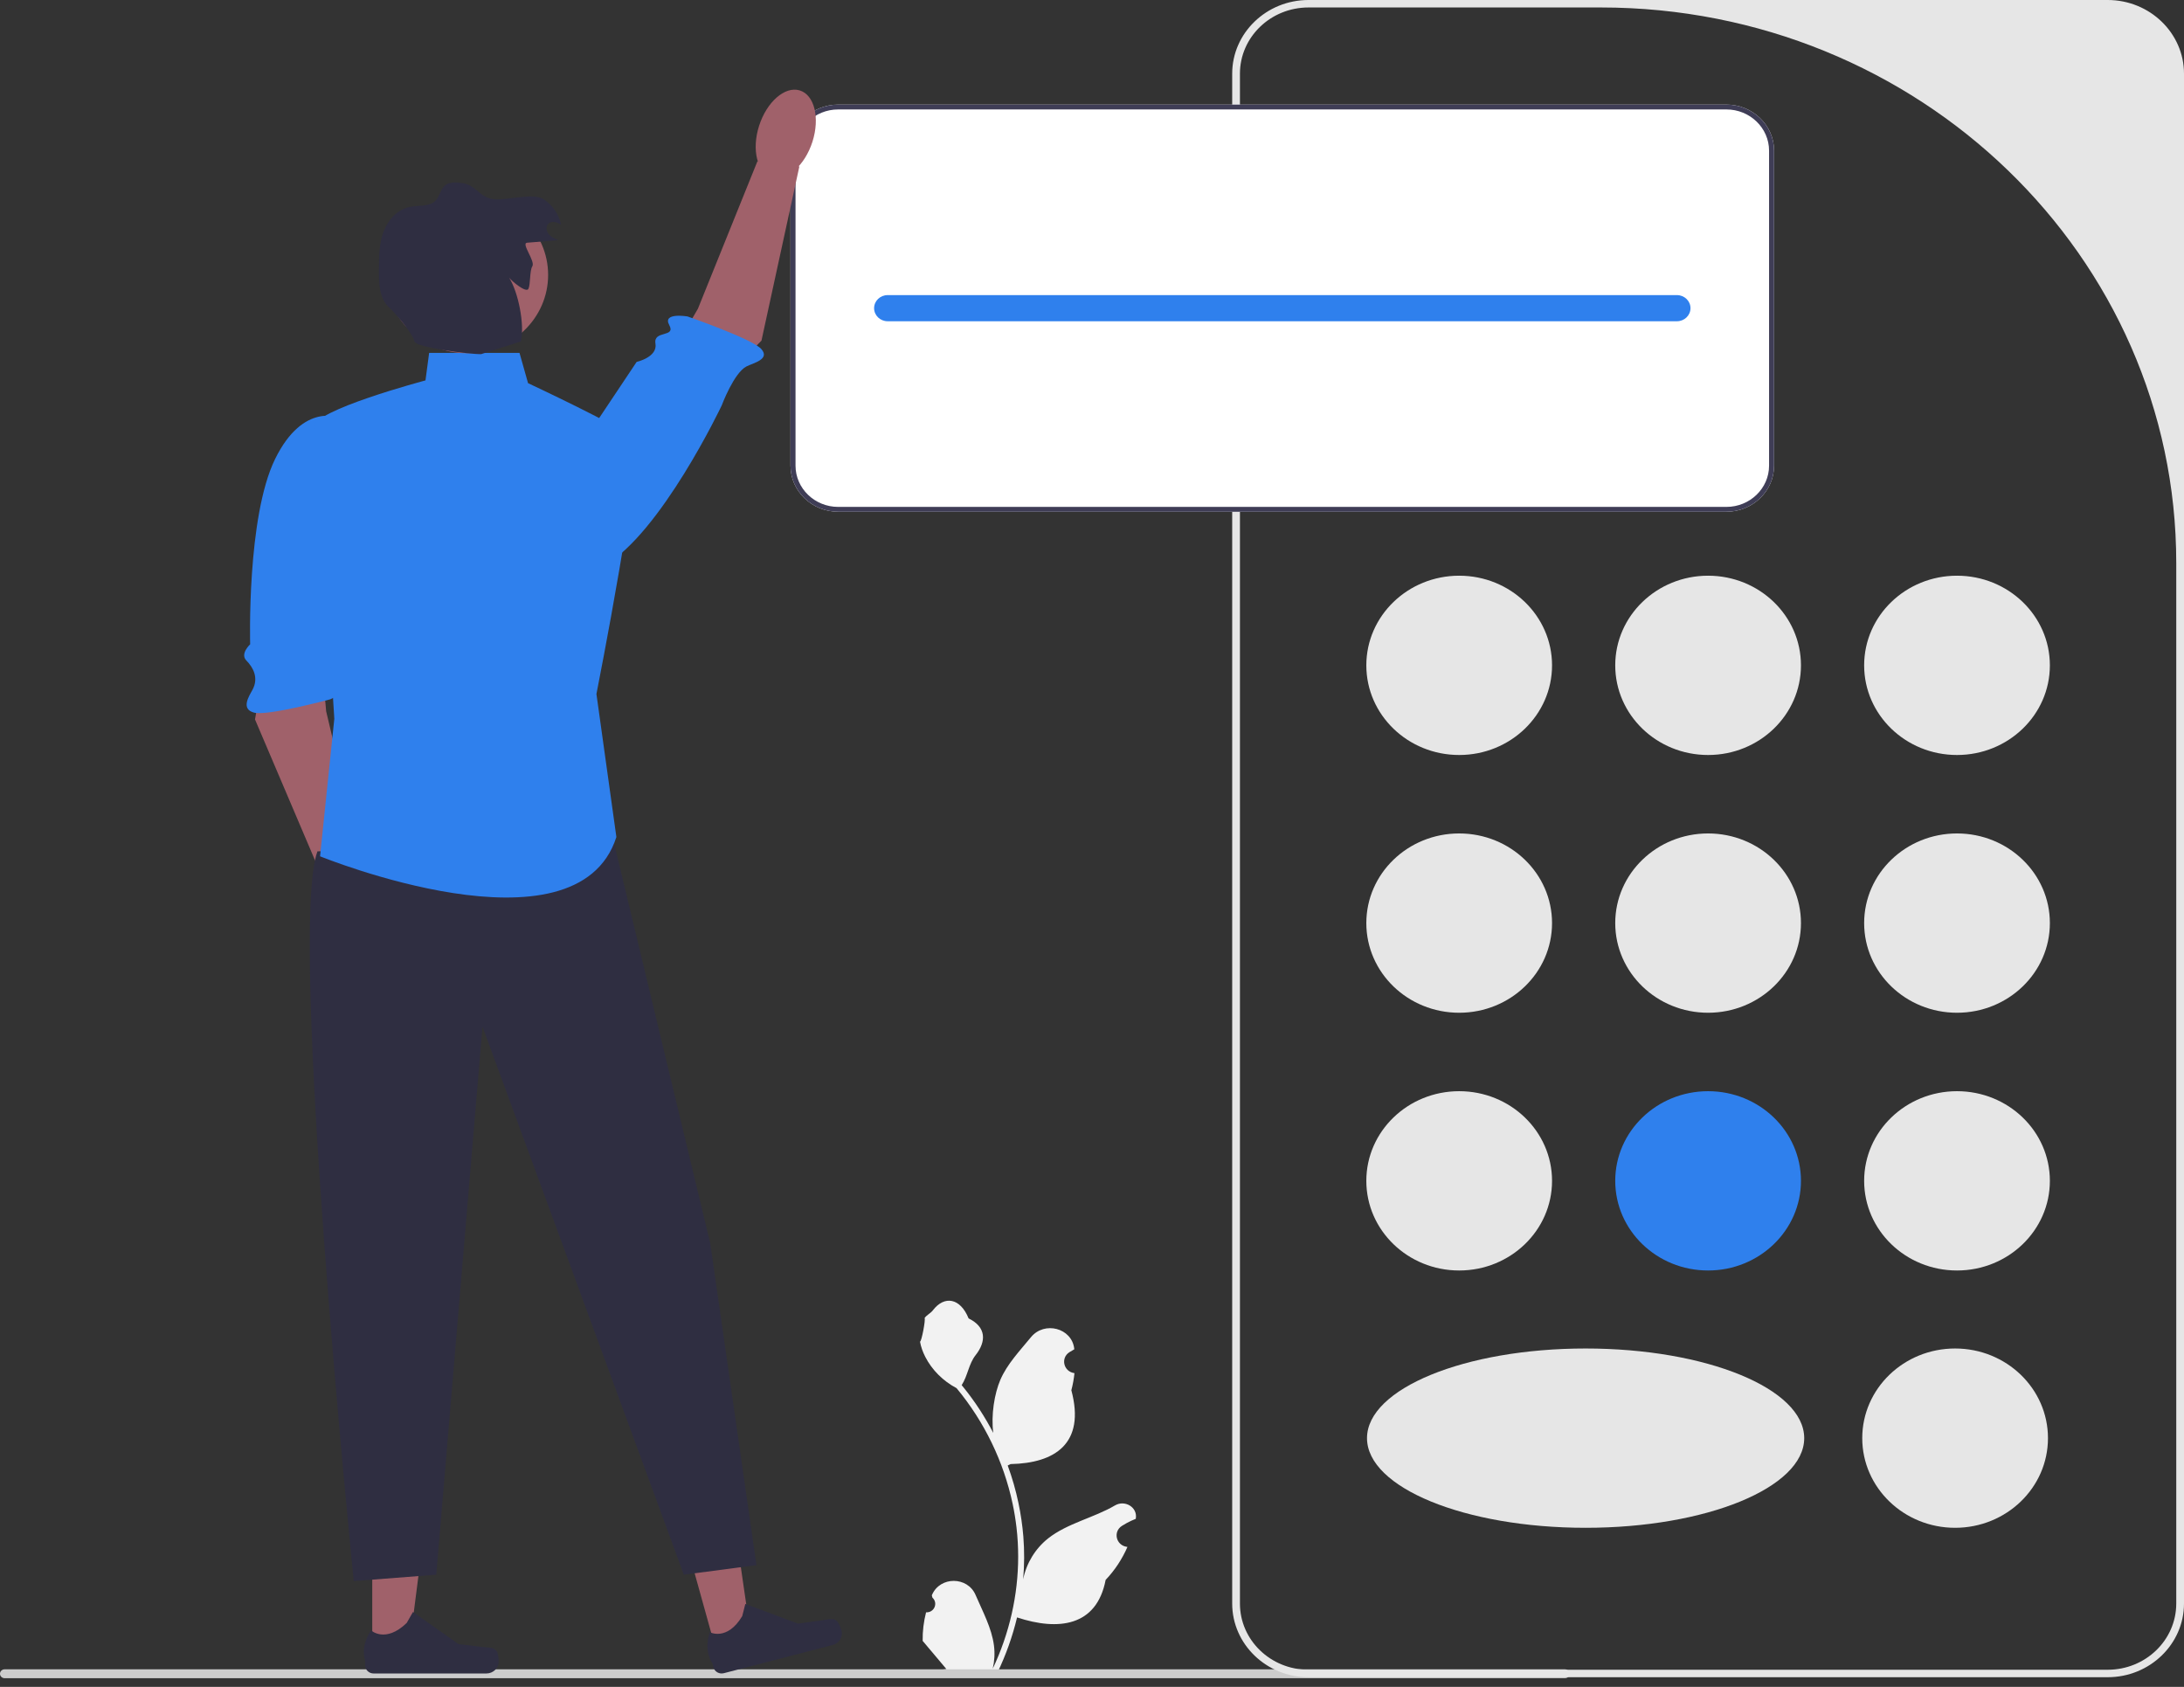 <svg width="246" height="190" viewBox="0 0 246 190" fill="none" xmlns="http://www.w3.org/2000/svg">
<rect x="0" y="0" width="246" height="190" fill="#333333" stroke="none"/>
<g clip-path="url(#clip0_12_816)">
<path d="M104.309 181.6C105.209 181.655 105.707 180.575 105.026 179.945L104.958 179.685C104.967 179.664 104.976 179.644 104.985 179.623C105.895 177.527 108.981 177.541 109.884 179.64C110.685 181.504 111.705 183.37 111.957 185.34C112.069 186.209 112.019 187.095 111.819 187.948C113.696 183.989 114.684 179.666 114.684 175.318C114.684 174.225 114.622 173.133 114.496 172.043C114.391 171.152 114.248 170.266 114.062 169.388C113.057 164.644 110.881 160.124 107.743 156.35C106.234 155.554 104.976 154.309 104.216 152.817C103.943 152.279 103.729 151.7 103.628 151.111C103.799 151.132 104.275 148.608 104.145 148.453C104.385 148.102 104.813 147.928 105.074 147.586C106.374 145.885 108.165 146.182 109.1 148.494C111.097 149.467 111.116 151.08 109.891 152.632C109.111 153.62 109.004 154.956 108.32 156.013C108.39 156.1 108.463 156.184 108.534 156.271C109.824 157.869 110.94 159.586 111.881 161.391C111.615 159.386 112.008 156.97 112.677 155.412C113.439 153.638 114.867 152.144 116.125 150.61C117.635 148.767 120.733 149.571 120.999 151.907C121.001 151.93 121.004 151.952 121.006 151.975C120.82 152.077 120.637 152.185 120.458 152.299C119.438 152.95 119.791 154.476 120.999 154.656L121.026 154.66C120.958 155.309 120.843 155.953 120.674 156.586C122.287 162.609 118.805 164.803 113.831 164.902C113.722 164.956 113.615 165.01 113.505 165.062C114.009 166.432 114.411 167.837 114.71 169.26C114.977 170.519 115.163 171.79 115.267 173.068C115.396 174.679 115.385 176.299 115.244 177.907L115.253 177.85C115.61 176.079 116.607 174.424 118.054 173.277C120.209 171.568 123.254 170.938 125.579 169.564C126.699 168.903 128.133 169.758 127.938 171.01L127.928 171.07C127.582 171.206 127.244 171.364 126.917 171.54C126.731 171.642 126.548 171.75 126.369 171.864C125.349 172.515 125.702 174.041 126.91 174.221L126.937 174.225C126.957 174.228 126.974 174.231 126.993 174.233C126.4 175.595 125.572 176.858 124.536 177.948C123.527 183.206 119.195 183.705 114.56 182.174H114.558C114.051 184.304 113.311 186.386 112.359 188.37H104.506C104.478 188.285 104.452 188.198 104.427 188.114C105.153 188.158 105.885 188.117 106.6 187.989C106.017 187.299 105.435 186.603 104.852 185.913C104.838 185.899 104.827 185.886 104.815 185.872C104.52 185.519 104.221 185.168 103.926 184.815L103.926 184.815C103.907 183.73 104.042 182.649 104.309 181.6Z" fill="#F2F2F2"/>
<path d="M0 188.519C0 188.797 0.231 189.02 0.519 189.02H176.276C176.564 189.02 176.795 188.797 176.795 188.519C176.795 188.242 176.564 188.019 176.276 188.019H0.519C0.231 188.019 0 188.242 0 188.519Z" fill="#CCCCCC"/>
<path d="M237.404 188.908H147.387C142.647 188.908 138.791 185.186 138.791 180.61V8.299C138.791 3.723 142.647 0 147.387 0H237.404C242.144 0 246 3.723 246 8.299V180.61C246 185.186 242.144 188.908 237.404 188.908ZM147.387 0.841C143.121 0.841 139.663 4.18 139.663 8.299V180.61C139.663 184.728 143.121 188.067 147.387 188.067H237.404C241.67 188.067 245.128 184.728 245.128 180.61V63.406C245.128 28.853 216.113 0.841 180.321 0.841H147.387Z" fill="#E6E6E6"/>
<path d="M164.358 85.037C170.135 85.037 174.818 80.517 174.818 74.94C174.818 69.363 170.135 64.842 164.358 64.842C158.582 64.842 153.899 69.363 153.899 74.94C153.899 80.517 158.582 85.037 164.358 85.037Z" fill="#E6E6E6"/>
<path d="M220.432 85.037C226.209 85.037 230.892 80.517 230.892 74.94C230.892 69.363 226.209 64.842 220.432 64.842C214.656 64.842 209.973 69.363 209.973 74.94C209.973 80.517 214.656 85.037 220.432 85.037Z" fill="#E6E6E6"/>
<path d="M192.395 85.037C198.172 85.037 202.855 80.517 202.855 74.94C202.855 69.363 198.172 64.842 192.395 64.842C186.619 64.842 181.936 69.363 181.936 74.94C181.936 80.517 186.619 85.037 192.395 85.037Z" fill="#E6E6E6"/>
<path d="M164.358 114.068C170.135 114.068 174.818 109.547 174.818 103.97C174.818 98.394 170.135 93.873 164.358 93.873C158.582 93.873 153.899 98.394 153.899 103.97C153.899 109.547 158.582 114.068 164.358 114.068Z" fill="#E6E6E6"/>
<path d="M220.432 114.068C226.209 114.068 230.892 109.547 230.892 103.97C230.892 98.394 226.209 93.873 220.432 93.873C214.656 93.873 209.973 98.394 209.973 103.97C209.973 109.547 214.656 114.068 220.432 114.068Z" fill="#E6E6E6"/>
<path d="M192.395 114.068C198.172 114.068 202.855 109.547 202.855 103.97C202.855 98.394 198.172 93.873 192.395 93.873C186.619 93.873 181.936 98.394 181.936 103.97C181.936 109.547 186.619 114.068 192.395 114.068Z" fill="#E6E6E6"/>
<path d="M164.358 143.098C170.135 143.098 174.818 138.578 174.818 133.001C174.818 127.424 170.135 122.903 164.358 122.903C158.582 122.903 153.899 127.424 153.899 133.001C153.899 138.578 158.582 143.098 164.358 143.098Z" fill="#E6E6E6"/>
<path d="M220.219 172.079C225.995 172.079 230.678 167.558 230.678 161.982C230.678 156.405 225.995 151.884 220.219 151.884C214.442 151.884 209.759 156.405 209.759 161.982C209.759 167.558 214.442 172.079 220.219 172.079Z" fill="#E6E6E6"/>
<path d="M178.599 172.079C192.198 172.079 203.222 167.558 203.222 161.982C203.222 156.405 192.198 151.884 178.599 151.884C165 151.884 153.976 156.405 153.976 161.982C153.976 167.558 165 172.079 178.599 172.079Z" fill="#E6E6E6"/>
<path d="M220.432 143.098C226.209 143.098 230.892 138.578 230.892 133.001C230.892 127.424 226.209 122.903 220.432 122.903C214.656 122.903 209.973 127.424 209.973 133.001C209.973 138.578 214.656 143.098 220.432 143.098Z" fill="#E6E6E6"/>
<path d="M192.395 143.098C198.172 143.098 202.855 138.578 202.855 133.001C202.855 127.424 198.172 122.903 192.395 122.903C186.619 122.903 181.936 127.424 181.936 133.001C181.936 138.578 186.619 143.098 192.395 143.098Z" fill="#2F80ED"/>
<path d="M194.451 11.78H94.418C91.452 11.78 89.04 14.109 89.04 16.973V52.448C89.04 55.312 91.452 57.64 94.418 57.64H194.451C197.417 57.64 199.829 55.312 199.829 52.448V16.973C199.829 14.109 197.417 11.78 194.451 11.78Z" fill="white"/>
<path d="M194.451 11.78H94.418C91.452 11.78 89.04 14.109 89.04 16.973V52.448C89.04 55.312 91.452 57.64 94.418 57.64H194.451C197.417 57.64 199.829 55.312 199.829 52.448V16.973C199.829 14.109 197.417 11.78 194.451 11.78ZM199.263 52.448C199.263 55.011 197.106 57.094 194.451 57.094H94.418C91.763 57.094 89.606 55.011 89.606 52.448V16.973C89.606 14.409 91.763 12.326 94.418 12.326H194.451C197.106 12.326 199.263 14.409 199.263 16.973V52.448Z" fill="#3F3D56"/>
<path d="M188.887 33.238H99.982C99.14 33.238 98.457 33.897 98.457 34.71C98.457 35.524 99.14 36.183 99.982 36.183H188.887C189.729 36.183 190.412 35.524 190.412 34.71C190.412 33.897 189.729 33.238 188.887 33.238Z" fill="#2F80ED"/>
<path d="M29.614 75.909L28.723 81.031L36.625 99.587L40.864 97.483L36.738 80.118L36.145 73.492L29.614 75.909Z" fill="#A0616A"/>
<path d="M38.336 47.092C38.336 47.092 34.2 45.157 30.989 51.694C27.779 58.231 28.177 72.569 28.177 72.569C28.177 72.569 27.008 73.643 27.75 74.395C28.492 75.148 29.184 76.341 28.427 77.718C28.028 78.443 27.104 79.862 28.616 80.265C30.128 80.668 37.201 78.764 37.201 78.764C37.201 78.764 39.846 77.62 38.343 76.85C36.84 76.08 38.956 71.42 38.956 71.42L40.705 57.96L38.336 47.092Z" fill="#2F80ED"/>
<path d="M41.585 106.677C43.245 106.184 43.895 103.596 43.036 100.897C42.178 98.197 40.135 96.407 38.475 96.899C36.814 97.392 36.164 99.979 37.023 102.679C37.882 105.379 39.924 107.169 41.585 106.677Z" fill="#A0616A"/>
<path d="M80.746 186.203L84.706 185.177L82.491 169.943L76.646 171.457L80.746 186.203Z" fill="#A0616A"/>
<path d="M94.289 182.602C94.468 182.77 94.713 183.4 94.778 183.634C94.977 184.35 94.537 185.087 93.794 185.279L81.531 188.456C81.024 188.587 80.504 188.297 80.368 187.808L80.231 187.316C80.231 187.316 79.212 185.991 79.954 183.842C79.954 183.842 81.904 184.869 83.601 182.029L83.952 180.656L89.876 182.869L92.711 182.484C93.331 182.4 93.841 182.18 94.289 182.602Z" fill="#2F2E41"/>
<path d="M41.93 186.115L46.03 186.115L47.98 170.847L41.929 170.848L41.93 186.115Z" fill="#A0616A"/>
<path d="M55.977 186.025C56.105 186.233 56.172 186.903 56.172 187.144C56.172 187.886 55.549 188.488 54.781 188.488H42.083C41.559 188.488 41.134 188.077 41.134 187.571V187.061C41.134 187.061 40.506 185.527 41.799 183.636C41.799 183.636 43.406 185.117 45.808 182.798L46.516 181.56L51.643 185.179L54.484 185.517C55.106 185.591 55.657 185.505 55.977 186.025Z" fill="#2F2E41"/>
<path d="M69.216 95.172L79.998 140.035L85.203 176.285L77.023 177.362L54.346 115.629L49.141 177.362L39.846 178.079C39.846 178.079 32.411 104.862 35.757 95.889L69.216 95.172Z" fill="#2F2E41"/>
<path d="M82.049 42.121L85.769 38.369L90.041 18.735L85.31 18.174L78.61 34.774L75.241 40.576L82.049 42.121Z" fill="#A0616A"/>
<path d="M58.054 61.219C58.054 61.219 61.535 67.416 67.997 63.752C74.459 60.088 81.293 45.664 81.293 45.664C81.293 45.664 82.657 41.997 84.085 41.27C84.837 40.887 86.773 40.473 85.757 39.319C84.742 38.165 77.438 35.642 77.438 35.642C77.438 35.642 74.585 35.153 75.379 36.605C76.173 38.058 73.565 37.158 73.828 38.696C74.091 40.233 71.709 40.763 71.709 40.763L58.054 61.219Z" fill="#2F80ED"/>
<path d="M91.513 15.961C92.375 13.262 91.728 10.674 90.068 10.18C88.408 9.685 86.364 11.473 85.501 14.172C84.639 16.871 85.286 19.459 86.946 19.953C88.606 20.447 90.65 18.66 91.513 15.961Z" fill="#A0616A"/>
<path d="M58.516 39.748H48.337L47.925 42.846C47.925 42.846 35.088 46.254 35.409 48.113C35.73 49.972 37.656 80.955 37.656 80.955L36.051 96.447C36.051 96.447 64.935 108.22 69.428 94.278L67.181 78.167C67.181 78.167 72.637 50.592 71.354 49.353C70.07 48.113 59.479 43.156 59.479 43.156L58.516 39.748Z" fill="#2F80ED"/>
<path d="M52.604 39.787C57.65 39.787 61.74 35.838 61.74 30.966C61.74 26.095 57.65 22.146 52.604 22.146C47.558 22.146 43.468 26.095 43.468 30.966C43.468 35.838 47.558 39.787 52.604 39.787Z" fill="#A0616A"/>
<path d="M59.37 27.338C60.537 27.243 61.705 27.148 62.872 27.052C62.471 26.875 62.053 26.685 61.785 26.345C61.518 26.006 61.463 25.47 61.786 25.18C62.163 24.84 62.788 25.02 63.201 25.319C62.974 24.174 62.266 23.126 61.273 22.462C60.06 21.652 57.059 22.618 55.597 22.432C53.91 22.218 53.7 20.829 52.012 20.615C51.377 20.534 50.661 20.473 50.161 20.861C49.606 21.291 49.544 22.104 49.055 22.602C48.356 23.314 47.159 23.104 46.164 23.305C44.756 23.588 43.694 24.78 43.204 26.086C42.714 27.392 42.696 28.812 42.683 30.201C42.669 31.757 42.664 33.559 43.83 34.634C44.541 35.288 46.476 37.535 46.685 38.462C46.834 39.12 52.888 39.922 54.2 39.885L58.673 38.462C59.113 36.593 58.386 32.897 57.34 31.268C57.685 31.707 59.276 33.028 59.52 32.53C59.763 32.032 59.652 30.472 59.955 30.006C60.338 29.417 58.653 27.397 59.37 27.338Z" fill="#2F2E41"/>
</g>
<defs>
<clipPath id="clip0_12_816">
<rect width="246" height="189.02" fill="white"/>
</clipPath>
</defs>
</svg>
